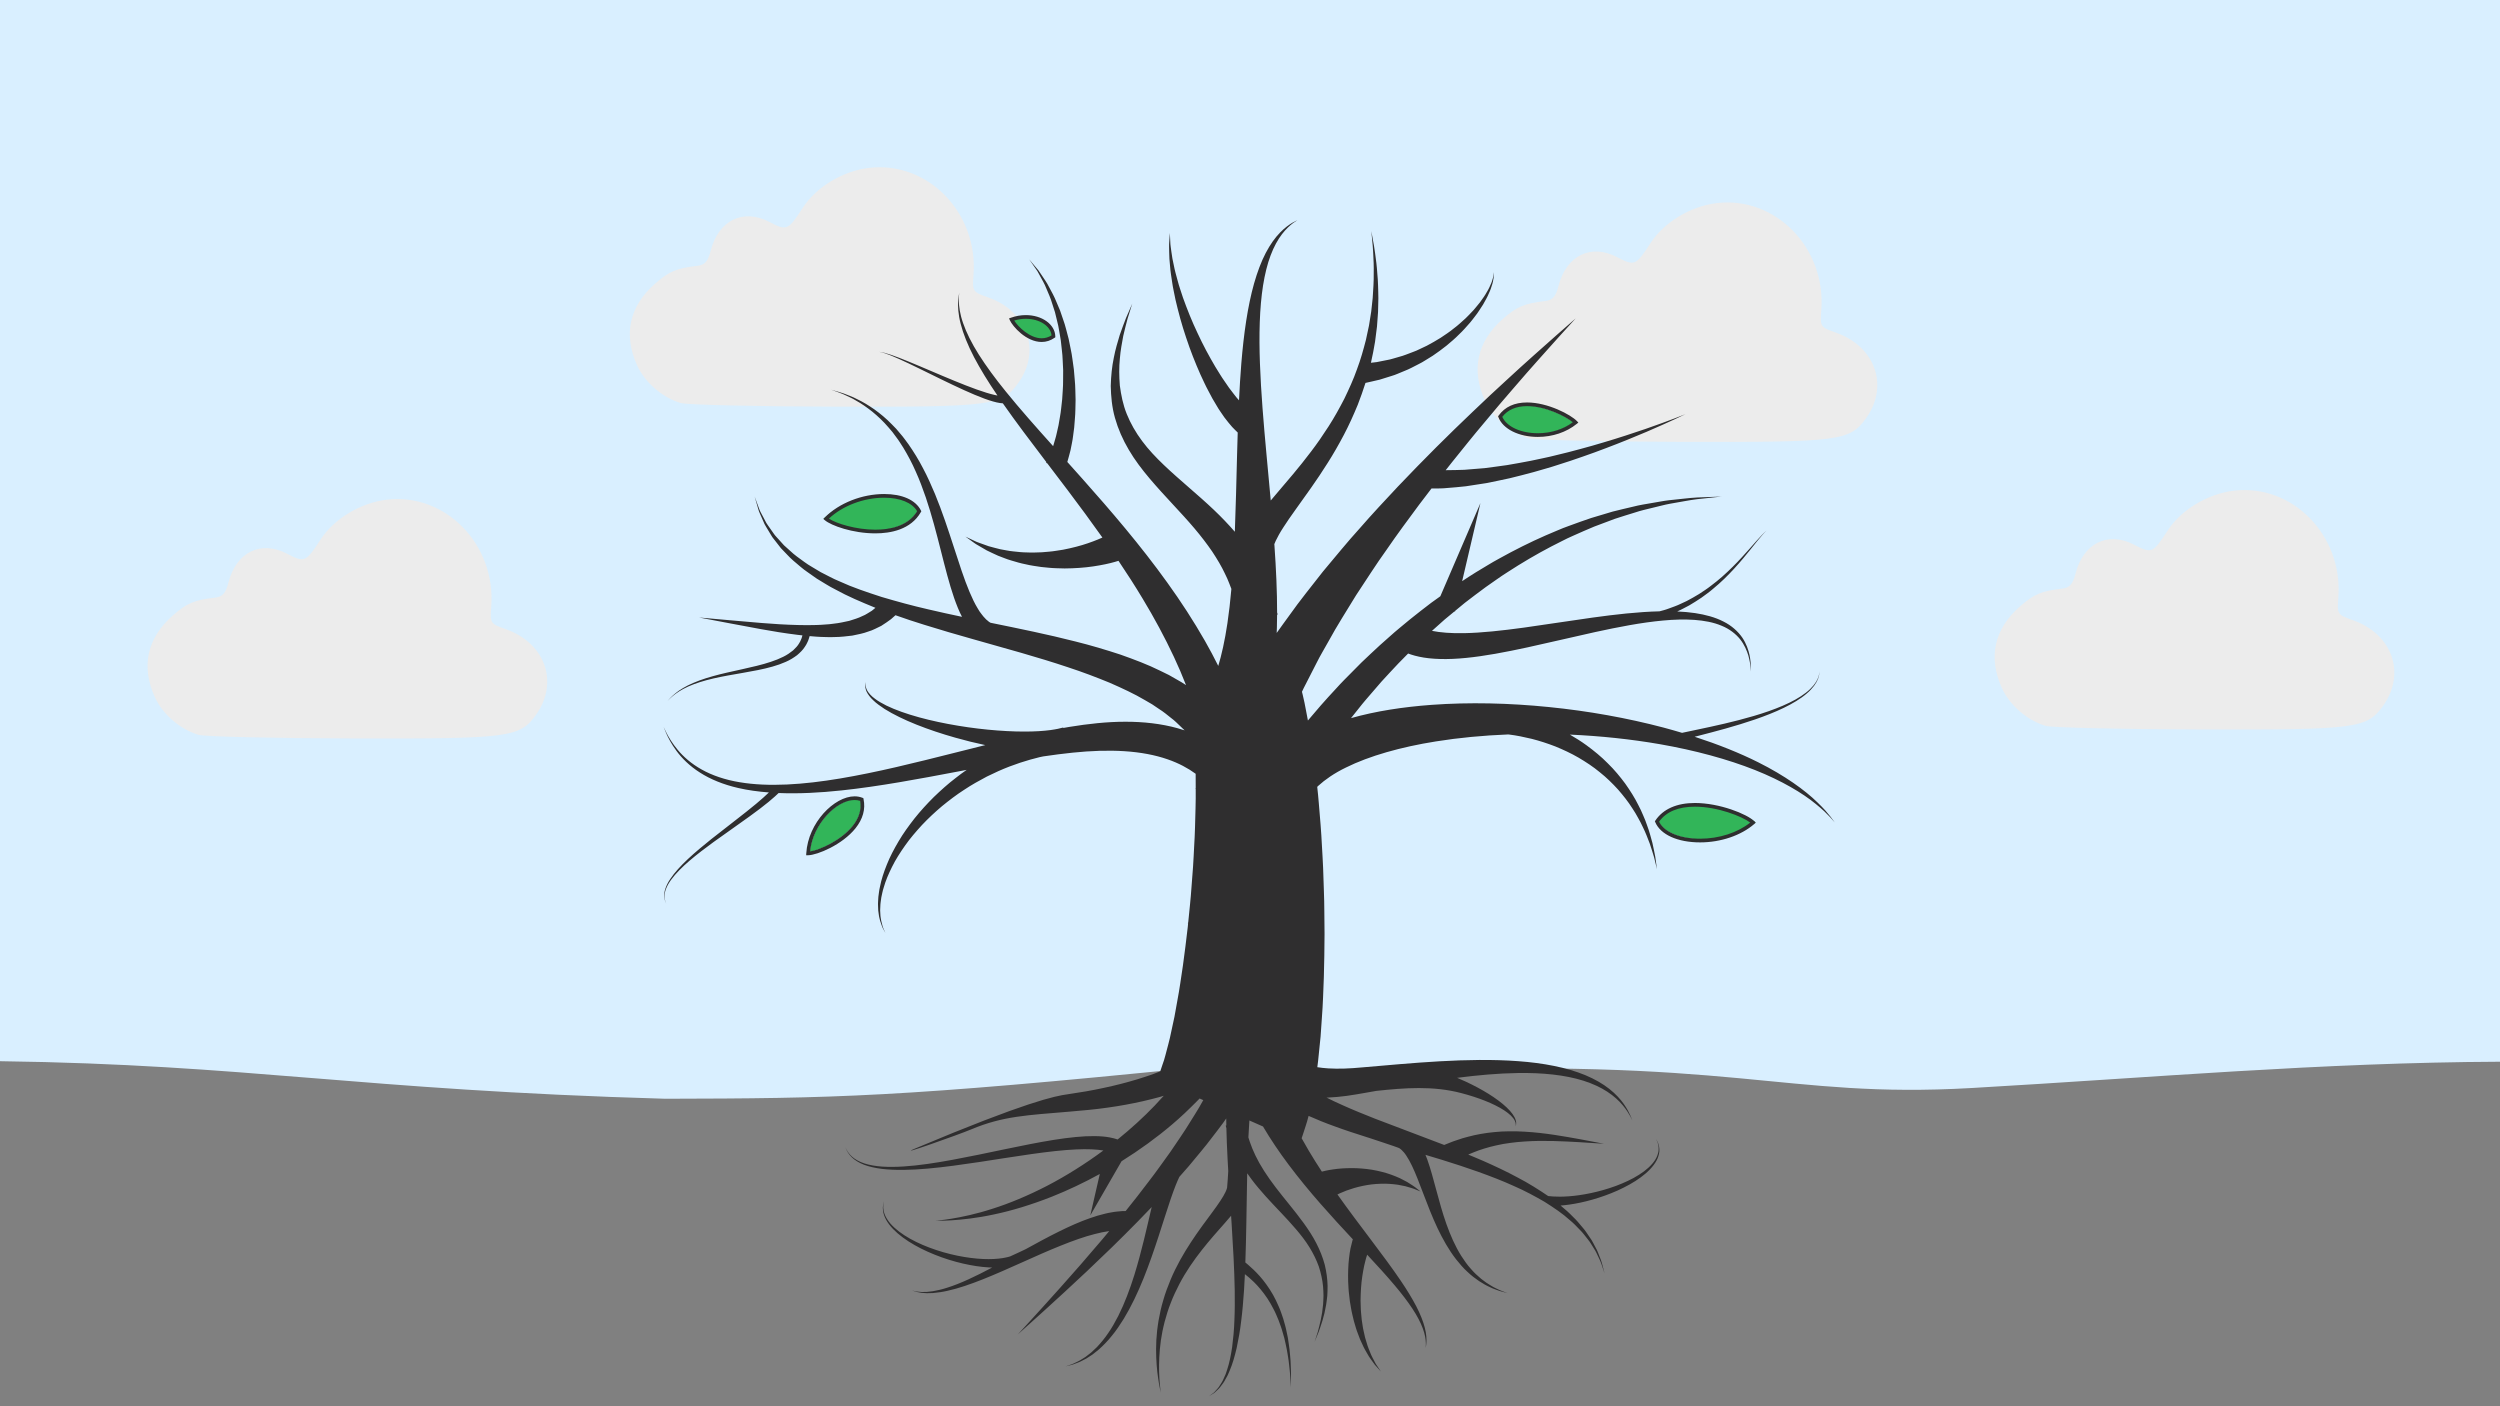 <?xml version="1.0" encoding="UTF-8" standalone="no"?>
<!-- Created with Inkscape (http://www.inkscape.org/) -->

<svg
   xmlns:dc="http://purl.org/dc/elements/1.1/"
   xmlns:cc="http://creativecommons.org/ns#"
   xmlns:rdf="http://www.w3.org/1999/02/22-rdf-syntax-ns#"
   xmlns:svg="http://www.w3.org/2000/svg"
   xmlns="http://www.w3.org/2000/svg"
   xmlns:sodipodi="http://sodipodi.sourceforge.net/DTD/sodipodi-0.dtd"
   xmlns:inkscape="http://www.inkscape.org/namespaces/inkscape"
   id="svg2"
   version="1.1"
   inkscape:version="0.91 r13725"
   xml:space="preserve"
   width="1920"
   height="1080"
   viewBox="0 0 1920 1080"
   sodipodi:docname="landscape.svg"><rect x="0" y="0" width="1920" height="1080" fill="#808080" stroke="none"/><defs
     id="defs6" /><sodipodi:namedview
     pagecolor="#ffffff"
     bordercolor="#666666"
     borderopacity="1"
     objecttolerance="10"
     gridtolerance="10"
     guidetolerance="10"
     inkscape:pageopacity="0"
     inkscape:pageshadow="2"
     inkscape:window-width="1888"
     inkscape:window-height="1062"
     id="namedview4"
     showgrid="false"
     inkscape:zoom="0.30518558"
     inkscape:cx="1272.2266"
     inkscape:cy="258.1791"
     inkscape:window-x="32"
     inkscape:window-y="18"
     inkscape:window-maximized="1"
     inkscape:current-layer="layer1"
     fit-margin-top="0"
     fit-margin-left="0"
     fit-margin-right="0"
     fit-margin-bottom="0"
     showguides="true"
     inkscape:guide-bbox="true"><sodipodi:guide
       position="-41.368,265.003"
       orientation="0,1"
       id="guide4151" /></sodipodi:namedview><g
     inkscape:groupmode="layer"
     id="layer1"
     inkscape:label="sky"
     style="display:inline"><path
       style="fill:#d9efff;fill-opacity:1;fill-rule:evenodd;stroke:none;stroke-width:1px;stroke-linecap:butt;stroke-linejoin:miter;stroke-opacity:1"
       d="m 2054.982,750.106 c -40.128,29.267 -48.187,64.891 -135.045,65.297 -138.347,0.646 -266.808,12.213 -405.745,20.192 -146.514,8.414 -179.292,-24.47 -454.239,-12.377 -20.507,0.902 -12.708,7.533 -62.673,12.193 C 824.246,851.549 965.111,810.424 920.054,819.656 691.165,842.769 640.103,843.555 510.953,843.845 274.615,837.064 190.413,817.553 0.012,815.003 -408.646,815.073 -132.182,-136.188 -125.803,-59.316 L 963.427,-52.365 2039.466,-63.189 c 0,0 112.922,742.254 15.516,813.295 z"
       id="path3358"
       inkscape:connector-curvature="0"
       sodipodi:nodetypes="sssssccccccs" /></g><g
     inkscape:groupmode="layer"
     id="layer2"
     inkscape:label="clouds"
     style="display:inline"
     sodipodi:insensitive="true"><path
       style="fill:#ececec;fill-opacity:1;stroke:none"
       d="m 152.425,564.364 c -14.205,-4.282 -27.528,-15.802 -33.511,-28.976 -10.736,-23.641 -5.978,-45.331 13.742,-62.645 10.89,-9.562 16.447,-11.911 32.543,-13.757 5.723,-0.656 8.167,-3.429 10.256,-11.636 5.933,-23.315 24.819,-32.603 44.954,-22.109 13.482,7.027 14.439,6.625 25.74,-10.814 10.371,-16.005 30.749,-28.288 50.885,-30.673 45.085,-5.34 83.93,34.456 80.225,82.188 -0.983,12.668 -0.697,13.11 11.168,17.271 30.276,10.619 40.981,40.786 23.289,65.632 -12.551,17.627 -19.956,18.588 -140.963,18.297 -60.494,-0.145 -113.742,-1.396 -118.328,-2.778 z"
       id="path4298"
       inkscape:connector-curvature="0" /><path
       style="fill:#ececec;fill-opacity:1;stroke:none"
       d="m 522.801,309.541 c -14.205,-4.282 -27.528,-15.802 -33.511,-28.976 -10.736,-23.641 -5.978,-45.331 13.742,-62.645 10.89,-9.562 16.447,-11.911 32.543,-13.757 5.723,-0.656 8.167,-3.429 10.256,-11.636 5.933,-23.315 24.819,-32.603 44.954,-22.109 13.482,7.027 14.439,6.625 25.74,-10.814 10.371,-16.005 30.749,-28.288 50.885,-30.673 45.085,-5.34 83.93,34.456 80.225,82.188 -0.983,12.668 -0.697,13.11 11.168,17.271 30.276,10.619 40.981,40.786 23.289,65.632 -12.551,17.627 -19.956,18.588 -140.963,18.297 -60.494,-0.145 -113.742,-1.396 -118.328,-2.778 z"
       id="path4298-6"
       inkscape:connector-curvature="0" /><path
       style="fill:#ececec;fill-opacity:1;stroke:none"
       d="m 1570.993,557.457 c -14.206,-4.282 -27.528,-15.802 -33.511,-28.976 -10.736,-23.641 -5.979,-45.331 13.742,-62.645 10.89,-9.562 16.447,-11.911 32.543,-13.757 5.723,-0.656 8.167,-3.429 10.256,-11.636 5.933,-23.315 24.819,-32.603 44.954,-22.109 13.482,7.027 14.439,6.625 25.74,-10.814 10.371,-16.005 30.749,-28.288 50.885,-30.673 45.085,-5.34 83.93,34.456 80.225,82.188 -0.983,12.668 -0.697,13.11 11.168,17.271 30.276,10.619 40.981,40.786 23.289,65.632 -12.551,17.627 -19.956,18.588 -140.963,18.297 -60.494,-0.145 -113.742,-1.396 -118.328,-2.778 z"
       id="path4298-7"
       inkscape:connector-curvature="0" /><path
       style="fill:#ececec;fill-opacity:1;stroke:none"
       d="m 1173.916,336.59 c -14.205,-4.282 -27.528,-15.802 -33.511,-28.976 -10.736,-23.641 -5.979,-45.331 13.742,-62.645 10.89,-9.562 16.447,-11.911 32.543,-13.757 5.723,-0.656 8.167,-3.429 10.255,-11.636 5.933,-23.315 24.819,-32.603 44.954,-22.109 13.482,7.027 14.439,6.625 25.74,-10.814 10.371,-16.005 30.749,-28.288 50.885,-30.673 45.085,-5.34 83.93,34.456 80.225,82.188 -0.983,12.668 -0.697,13.11 11.168,17.271 30.276,10.619 40.981,40.786 23.289,65.632 -12.551,17.627 -19.956,18.588 -140.963,18.297 -60.494,-0.145 -113.742,-1.396 -118.328,-2.778 z"
       id="path4298-5"
       inkscape:connector-curvature="0" /></g><g
     id="g10"
     inkscape:groupmode="layer"
     inkscape:label="ink_ext_XXXXXX"
     transform="matrix(1.25,0,0,-1.25,-3.155,1230.353)"
     style="display:inline"
     sodipodi:insensitive="true"><g
       id="g12"
       transform="scale(0.1,0.1)"><g
         id="g3340"
         transform="matrix(1.449,0,0,1.449,-7645.594,-3020.821)"><g
           id="g3348"
           transform="matrix(1.003,0,0,1.003,2913.543,-498.252)"><path
             d="m 6253.266,7188.558 c -22.195,38.184 -77.233,60.838 -148.516,60.838 -92.656,0 -187.416,-35.962 -249.898,-94.418 34.36,-22.408 122.647,-49.911 209.77,-49.933 63.091,0 146.455,14.622 188.644,83.513"
             style="fill:#32b559;fill-opacity:1;fill-rule:nonzero;stroke:none"
             id="path388"
             inkscape:connector-curvature="0" /><path
             d="m 6011.452,5964.67 c -7.467,2.44 -15.483,3.675 -23.866,3.675 -76.522,0 -179.228,-103.249 -191.121,-221.576 41.811,6.257 133.724,48.149 182.687,109.639 27.772,34.879 38.617,71.279 32.299,108.261"
             style="fill:#32b559;fill-opacity:1;fill-rule:nonzero;stroke:none"
             id="path390"
             inkscape:connector-curvature="0" /><path
             d="m 9544.859,5943.797 c -75.008,0 -129.273,-22.746 -161.496,-67.6 22.938,-46.74 94.717,-76.703 184.871,-76.703 l 0.032,0 c 85.326,0 168.861,27.021 225.791,72.652 -37.083,28.087 -146.733,71.65 -249.199,71.65"
             style="fill:#32b559;fill-opacity:1;fill-rule:nonzero;stroke:none"
             id="path392"
             inkscape:connector-curvature="0" /><path
             d="m 8711.117,7586.171 c 19.764,-43.923 82.692,-73.132 158.665,-73.142 58.48,0 113.558,17.293 156.203,48.878 -31.12,25.659 -121.122,72.033 -204.225,72.033 -48.73,0 -85.913,-16.078 -110.643,-47.769"
             style="fill:#32b559;fill-opacity:1;fill-rule:nonzero;stroke:none"
             id="path394"
             inkscape:connector-curvature="0" /><path
             d="m 6779.784,7908.261 c 17.317,0 33.834,4.87 49.14,14.47 -4.87,46.634 -59.716,82.456 -127.784,82.456 -19.435,0 -38.893,-2.894 -57.928,-8.647 19.999,-32.14 77.998,-88.28 136.572,-88.28"
             style="fill:#32b559;fill-opacity:1;fill-rule:nonzero;stroke:none"
             id="path396"
             inkscape:connector-curvature="0" /><path
             d="m 6660.781,7992.763 c 17,-27.32 66.3,-75.04 116.09,-75.04 14.72,0 28.76,4.14 41.77,12.3 -4.14,39.64 -50.76,70.09 -108.62,70.09 -16.52,0 -33.06,-2.46 -49.24,-7.35 m -18.41,1.3 -3.44,7.71 7.95,2.83 c 20.6,7.37 41.84,11.12 63.14,11.12 68.4,0 123.1,-39.32 124.5,-89.5 l 0.09,-4.21 -3.44,-2.4 c -16.7,-11.61 -34.95,-17.49 -54.3,-17.49 -65.54,0 -122.77,65.77 -134.5,91.94 m 2379.75,-431.43 c -29.46,24.29 -114.66,68.19 -193.33,68.19 -46.13,0 -81.33,-15.21 -104.74,-45.22 18.71,-41.58 78.28,-69.23 150.2,-69.24 55.36,0 107.5,16.38 147.87,46.27 m -193.33,83.79 c 88.24,0 185.74,-52.15 211.09,-78.94 l 5.79,-6.13 -6.55,-5.31 c -44.06,-35.64 -102.63,-55.28 -164.87,-55.28 -80.57,0.01 -147.42,33.43 -166.4,83.17 l -1.49,3.94 2.46,3.42 c 26.45,36.58 66.82,55.13 119.97,55.13 m 943.48,-1776.05 c -34.79,26.34 -137.66,67.22 -233.79,67.22 -70.37,0 -121.28,-21.34 -151.51,-63.42 21.52,-43.85 88.86,-71.96 173.44,-71.96 l 0.03,0 c 80.05,0 158.42,25.35 211.83,68.16 m 17.55,5.48 6.01,-5.92 -6.37,-5.53 c -56.16,-48.71 -141.79,-77.79 -229.02,-77.79 l -0.03,0 c -94.77,0 -167.4,32.71 -189.55,85.35 l -1.65,3.88 2.34,3.5 c 32.48,48.31 90.2,73.86 166.93,73.86 103.96,0 220.14,-46.57 251.34,-77.35 m -3812.19,-19.8 c 27.3,34.16 37.97,69.84 31.75,106.06 -7.34,2.4 -15.22,3.6 -23.46,3.6 -75.22,0 -176.18,-101.15 -187.87,-217.07 41.1,6.13 131.45,47.17 179.58,107.41 m -187.96,-123.8 -8.43,-0.14 0.5,8.42 c 7.76,129.67 118.76,240.77 204.18,240.77 11.74,0 22.89,-2.04 33.15,-6.1 l 3.91,-1.53 0.87,-4.14 c 8.8,-42.46 -2.64,-83.91 -34.04,-123.22 -55.53,-69.52 -161.14,-113.35 -200.14,-114.06 m 87.62,1423.09 c 32.19,-21 114.85,-46.74 196.4,-46.74 59.07,0 137.13,13.68 176.62,78.16 -20.78,35.77 -72.28,56.98 -139.05,56.98 -86.74,0 -175.46,-33.69 -233.97,-88.4 m -17.09,-6.72 -6.43,5.47 5.96,5.96 c 61.12,61.24 157.51,99.3 251.53,99.3 76.14,0 132.62,-25.22 154.98,-69.22 l 1.92,-3.74 -2.1,-3.67 c -42.44,-74.15 -128.03,-89.72 -192.36,-89.72 l -0.01,0 c -95.55,0 -186.87,32.88 -213.49,55.62 m 4270.13,-1278.34 c 0,0 -6.83,7.74 -19.62,22.21 -6.55,7.07 -15.17,15.28 -25.02,25.19 -10.57,9.1 -21.97,20.41 -36.26,31.29 -55.3,45.62 -143.84,98.62 -257.57,143.74 -113.75,45.18 -252.02,82.97 -402.42,109.2 -120.91,20.92 -249.62,34.67 -379.67,40.38 24.11,-13.86 47.82,-28.71 70.42,-45.2 31.88,-23.45 62.62,-48.4 89.8,-76.16 27.79,-27.03 52.11,-56.5 73.9,-85.96 21.14,-29.97 40.09,-59.86 54.9,-89.78 7.71,-14.79 14.9,-29.27 20.66,-43.85 6.18,-14.38 12.16,-28.18 16.52,-42.02 10.17,-27.04 16.64,-52.69 22.8,-75.18 5.14,-22.76 9.04,-42.67 12.15,-59.04 4.54,-33 7.13,-51.87 7.13,-51.87 0,0 -4.52,18.44 -12.35,50.71 -4.75,15.9 -10.6,35.16 -17.95,56.92 -8.28,21.49 -17.15,45.8 -29.7,71.03 -5.61,12.89 -12.77,25.68 -20.11,38.87 -6.94,13.41 -15.27,26.61 -24.1,39.99 -17.03,27.05 -37.92,53.5 -60.64,79.56 -23.31,25.53 -48.72,50.65 -77.06,73.01 -27.69,23.09 -58.47,43.12 -89.79,61.62 -31.52,18.34 -64.66,33.56 -97.67,47.18 -33.36,12.92 -66.82,23.7 -99.64,32.12 -33,7.97 -65.05,14.51 -95.7,18.3 -1.28,0.18 -2.5,0.31 -3.78,0.44 -105.79,-4.2 -209.42,-13.91 -306.81,-29.63 -147.29,-23.42 -281.12,-61.29 -379.66,-110.29 -49.58,-23.95 -88.67,-51.5 -116.76,-77.19 -1.61,-1.52 -3.05,-3.01 -4.57,-4.5 2.53,-23.03 4.93,-46.29 6.76,-69.81 4.91,-58.58 10.33,-119.32 13.2,-180.54 1.64,-30.65 3.78,-61.67 4.96,-92.69 1.03,-31.02 2.07,-62.14 3.14,-93.29 2.62,-62.35 1.86,-124.68 2.89,-186.16 -0.73,-61.64 -0.82,-122.15 -2.92,-181.25 -2.35,-59.17 -3.87,-116.14 -8.23,-171.35 -1.91,-27.55 -3.78,-54.3 -5.57,-80.2 -2.69,-26.47 -5.28,-52.01 -7.78,-76.52 -1.52,-17.96 -3.71,-35.78 -6.05,-53.35 14.8,-2.22 30.09,-4.02 46.19,-4.98 21.82,-1.32 44.7,-1.55 68.37,-0.78 11.82,0.37 23.89,1.01 36.08,1.82 12.71,1.04 25.53,2.07 38.45,3.12 103.82,8.76 215.64,19.48 328.08,25.8 112.44,6.33 225.69,8.48 331.79,0.56 105.89,-7.71 205.04,-26.36 284.32,-59.29 39.57,-16.54 73.87,-36.35 101.1,-57.93 27.31,-21.54 47.69,-44.19 61.77,-64.51 14.13,-20.29 22.76,-37.65 27.97,-49.67 5.12,-12.07 7.47,-18.64 7.47,-18.64 0,0 -2.93,6.37 -9.05,17.85 -6.22,11.45 -16.27,27.81 -31.79,46.32 -15.44,18.5 -37.05,38.55 -64.9,56.77 -27.82,18.25 -62.09,34.17 -101.07,46.52 -78.15,24.59 -174.5,34.12 -277.37,32.43 -82.36,-1.17 -169.08,-9.03 -256.45,-20.3 12.35,-5.16 24.69,-10.52 36.91,-16.24 67.37,-31.33 131.39,-70.02 172.19,-108.58 20.26,-19.18 34.73,-38.7 38.81,-54.97 2.35,-7.89 2.14,-14.59 1.28,-18.77 -0.97,-4.12 -1.46,-6.35 -1.46,-6.35 0,0 0.1,2.24 0.31,6.48 0.06,4.09 -0.86,10.31 -4.32,17.09 -6.25,13.97 -22.71,29.45 -44.71,43.86 -44.34,28.96 -111.53,54.66 -179.81,72.52 -120.39,32.05 -240.07,22.58 -360.86,9.74 -15.47,-2.75 -31.08,-5.54 -46.31,-8.19 -13,-2.25 -25.87,-4.48 -38.67,-6.64 -13.26,-2.27 -26.54,-4.36 -39.73,-6.16 -26.45,-3.59 -52.81,-6.09 -78.91,-7.21 -2.29,-0.11 -4.55,-0.03 -6.84,-0.11 21.55,-10.85 44.21,-21.71 68.26,-32.24 42.32,-19.21 88.33,-37.72 136.11,-56.69 93.6,-35.54 193.24,-73.38 293.1,-111.28 3.89,1.56 12.27,4.88 24.43,9.72 4.33,1.69 9.11,3.56 14.35,5.61 5.73,1.95 11.92,4.04 18.53,6.25 13.22,4.67 28.1,9.35 44.21,13.24 16,4.64 33.73,8.02 52.38,11.65 18.64,3.29 38.49,6.12 58.96,7.94 10.21,0.81 20.6,1.6 31.14,2.4 10.49,0.29 21.12,0.59 31.82,0.87 21.32,0 42.98,-0.03 64.44,-1.61 85.96,-4.8 169.26,-20.3 231.54,-31.42 62.19,-11.76 103.64,-19.62 103.64,-19.62 0,0 -42.08,2.71 -105.19,6.76 -63.02,3.42 -147.3,8.45 -229.87,2.82 -20.66,-1.02 -41.08,-3.55 -61.06,-6 -9.94,-1.5 -19.78,-2.97 -29.5,-4.45 -9.6,-1.95 -19.07,-3.88 -28.4,-5.78 -18.52,-4 -36.2,-8.8 -52.64,-13.85 -16.4,-5.36 -31.88,-10.29 -45.62,-16.25 -7.8,-2.93 -14.87,-5.94 -21.51,-8.91 21.11,-8.76 42.19,-17.54 62.97,-26.6 50.22,-22.29 99.37,-45.18 145.56,-70.25 46.59,-24.2 89.71,-51.54 129.56,-78.6 l 0.03,0 c 3.72,-0.43 10.79,-1.17 21.3,-1.8 15.63,-1.11 38.4,-1.28 65.85,0.78 54.81,3.82 128.37,17.94 198.24,43.61 34.71,13.09 68.87,28.42 98.12,47.2 29.4,18.39 54.18,40.28 68.89,63.68 7.41,11.69 11.49,23.77 13.66,34.81 1.36,11.1 0.79,21.08 -1.11,29 -1.09,3.94 -2.04,7.46 -2.89,10.52 -1.31,2.91 -2.47,5.39 -3.39,7.4 -1.82,4.03 -2.8,6.18 -2.8,6.18 0,0 1.13,-2.06 3.23,-5.98 1.04,-1.93 2.35,-4.35 3.87,-7.15 1.07,-3.06 2.29,-6.58 3.69,-10.51 2.5,-7.99 3.84,-18.16 3.2,-29.94 -1.46,-11.64 -4.91,-24.73 -11.82,-37.55 -13.77,-25.67 -38.09,-50.18 -67.13,-71.31 -28.95,-21.47 -62.86,-39.61 -97.66,-55.54 -69.99,-31.29 -144.7,-51.13 -202.29,-59.19 -14.04,-2.04 -26.99,-3.43 -38.66,-4.33 18.82,-15.31 36.4,-30.86 51.91,-47.14 15.39,-14.39 28.25,-30.04 40.47,-44.84 12.92,-14.16 22.03,-30.19 31.93,-44.02 10.33,-13.61 16.26,-28.74 23.65,-41.42 7.5,-12.7 11.79,-25.62 16.3,-36.93 9.78,-22.36 13.59,-41.19 16.85,-53.75 3.23,-12.56 4.93,-19.26 4.93,-19.26 0,0 -2.16,6.58 -6.27,18.89 -4.1,12.28 -9.18,30.62 -20.42,52.02 -5.24,10.83 -10.29,23.13 -18.55,35.09 -8.17,11.98 -14.85,26.21 -25.9,38.82 -10.67,12.83 -20.45,27.66 -34.07,40.58 -12.86,13.52 -26.26,27.74 -42.2,40.66 -30.17,27.54 -67.22,52.29 -106.71,77.27 -40.59,23.51 -84.06,47.03 -131.17,67.43 -46.59,21.21 -96.2,40.2 -146.94,58.56 -50.87,18.11 -103.1,35.17 -155.7,51.47 -23.12,6.98 -46.25,13.93 -69.31,20.89 2.58,-6.37 5.14,-12.69 7.61,-19.41 27.61,-76.92 47.07,-177.28 80.87,-272.98 16.91,-47.65 37.27,-93.99 62.31,-133.97 12.74,-19.75 25.72,-38.65 40.31,-54.62 14.05,-16.49 29.1,-30.5 43.76,-42.6 14.8,-11.85 29.13,-22 42.72,-29.57 13.13,-8.45 25.87,-13.33 35.89,-18.46 10.33,-4.5 18.77,-7.18 24.38,-9.42 5.67,-2.12 8.69,-3.24 8.69,-3.24 0,0 -3.12,0.82 -8.97,2.34 -5.82,1.68 -14.56,3.52 -25.35,6.97 -10.51,4.13 -23.97,7.8 -38.14,15.04 -14.63,6.31 -30.33,15.18 -46.9,25.88 -16.36,10.97 -33.51,23.98 -49.91,39.7 -16.94,15.22 -32.51,33.54 -47.99,52.96 -30.48,39.28 -56.68,85.64 -79.13,133.2 -44.68,95.24 -75.29,195.88 -107.17,261.94 -7.92,16.37 -15.66,30.73 -23.22,41.8 -7.31,11.51 -14.53,19.35 -20.26,24.73 -3.14,3.54 -4.45,3.37 -5.85,4.81 -0.79,0.57 -0.91,1.01 -2.04,1.76 -1.64,0.9 -3.11,1.7 -4.45,2.43 -5.3,2.91 -125.17,42.41 -125.17,42.41 -1.37,0.41 -2.81,0.84 -4.14,1.25 -49.92,15.86 -98.25,31.41 -143.83,48.34 -38.18,13.62 -74.22,28.47 -108.08,43.43 -3.1,-13.97 -8.62,-30.43 -12.59,-43.37 -4.96,-15.21 -9.17,-28.14 -12.57,-38.61 -1.62,-4.66 -3.02,-8.75 -4.3,-12.41 9.84,-17.84 19.92,-35.62 30.44,-53.23 17.65,-29.76 36.17,-59.07 55.12,-88.01 5.36,1.45 11.06,2.93 17,4.13 9.32,1.77 19.77,4.01 31.11,5.4 22.68,3.47 48.97,5.26 76.88,5.37 13.98,0.03 28.31,-0.44 42.81,-1.69 14.47,-0.79 29.13,-3.16 43.57,-5.13 14.48,-2.79 28.8,-5.07 42.66,-9.08 13.9,-3.25 27.27,-7.79 40.01,-12.22 12.8,-4.09 24.59,-10.07 35.9,-14.61 11.02,-5.34 21.17,-11.02 30.5,-15.87 9.08,-5.49 17.09,-10.91 24.28,-15.47 7.25,-4.35 12.77,-9.52 17.67,-13.09 9.48,-7.46 14.9,-11.71 14.9,-11.71 0,0 -6.4,2.57 -17.55,7.09 -5.66,2.04 -12.03,5.34 -20.17,7.43 -7.93,2.33 -16.76,5.16 -26.48,7.75 -9.96,1.96 -20.46,4.43 -31.72,6.29 -11.45,1.11 -23.09,3.4 -35.5,3.69 -12.34,0.63 -24.92,1.22 -37.78,0.46 -12.73,0.03 -25.75,-1.69 -38.48,-2.83 -51.28,-6.41 -100.16,-21.95 -133.56,-37.56 -3.62,-1.54 -6.94,-3.17 -10.18,-4.79 95.29,-134.35 195.04,-257.4 267.26,-364.14 26.14,-38.43 48.45,-75.05 66.01,-108.71 17.45,-33.73 29.61,-64.89 36.26,-91.36 6.82,-26.531 7.61,-48.25 6.45,-62.652 -0.14,-7.238 -1.46,-12.707 -1.96,-16.379 -0.63,-3.66 -0.93,-5.559 -0.93,-5.559 0,0 0.12,1.918 0.3,5.621 0.15,3.731 0.85,9.2 0.28,16.36 -0.37,14.269 -3.42,35.16 -12.65,59.98 -9.11,24.848 -23.94,53.519 -44.28,84.329 -20.44,30.78 -45.79,63.99 -75.32,98.84 -34.06,40.52 -73.43,83.51 -115.72,128.94 -2.62,-8.2 -5.67,-16.87 -7.86,-26.95 -3.29,-12.6 -6.53,-26.4 -9,-41.39 -3.19,-14.82 -4.63,-30.85 -6.97,-47.37 -1.16,-16.61 -3.38,-33.9 -3.48,-51.5 -0.21,-8.82 -0.46,-17.69 -0.66,-26.66 l 0.79,-26.85 c 0.22,-18.04 2.62,-35.84 4.08,-53.61 2.99,-17.38 4.51,-35.04 8.77,-51.412 1.84,-8.296 3.66,-16.437 5.46,-24.429 2.34,-7.828 4.66,-15.457 6.92,-22.91 4.05,-15.149 9.97,-28.668 15.08,-41.368 4.63,-12.98 11.18,-23.691 16.18,-33.711 2.62,-4.941 5.06,-9.57 7.31,-13.859 2.71,-4.031 5.18,-7.711 7.44,-11.07 8.99,-13.442 14.13,-21.11 14.13,-21.11 0,0 -6.18,6.911 -17,19 -2.71,3.028 -5.72,6.379 -9.01,10.079 -2.9,3.968 -6.01,8.281 -9.33,12.878 -6.46,9.34 -14.72,19.454 -21.27,31.911 -7,12.179 -15.08,25.3 -21.42,40.203 -3.41,7.367 -6.92,14.937 -10.51,22.699 -2.99,7.98 -6.05,16.129 -9.17,24.418 -6.86,16.512 -11,34.332 -16.67,52.231 -4.14,18.14 -9.26,36.61 -12.19,55.39 l -4.82,28.19 c -1.09,9.42 -2.18,18.83 -3.26,28.16 -2.53,18.7 -2.83,37.26 -4.01,55.27 -0.04,18.01 -0.86,35.51 0.27,52.15 0.42,16.67 1.83,32.5 3.5,47.16 1.13,14.67 4.27,28.27 6,40.3 2.66,12.54 5.85,24.17 8.24,33.42 0.71,2.12 1.24,3.8 1.85,5.66 -88.73,95.1 -185.23,200.28 -272.19,316.57 -38.55,51.36 -74.9,105.11 -107.62,160.48 l -57.56,25.42 c -1.62,-22.96 -3.02,-46.92 -4.21,-71.55 1.9,-6.1 4.05,-12.5 6.19,-19.33 5.94,-17.44 13.74,-36.83 23.73,-57.53 9.97,-20.71 22.25,-42.65 36.78,-65.29 14.3,-22.72 31.27,-45.92 49.28,-69.85 36.37,-47.72 79.34,-97.08 118.34,-151.03 19.41,-26.95 37.94,-54.99 53.02,-84.59 15.24,-29.46 27.24,-60.07 35.46,-90.59 7.47,-30.74 11.47,-61.03 12.02,-89.73 0.18,-14.31 -0.62,-28.23 -1.31,-41.61 -1.71,-13.28 -2.66,-26.2 -4.92,-38.38 -2.4,-12.14 -4.44,-23.81 -6.91,-34.77 -2.93,-10.81 -5.7,-21.09 -8.29,-30.74 -5.72,-19.13 -11.73,-35.45 -16.36,-48.938 -10.79,-26.411 -16.97,-41.5 -16.97,-41.5 0,0 4.93,15.507 13.58,42.628 3.54,13.782 8.21,30.399 12.32,49.66 1.79,9.68 3.72,20 5.73,30.87 1.58,10.91 2.65,22.44 4.08,34.41 1.18,11.99 1.1,24.56 1.73,37.44 -0.33,12.91 -0.63,26.27 -1.91,39.84 -2.66,27.2 -8.75,55.3 -17.92,83.29 -9.93,27.77 -23.31,55.16 -39.64,81.45 -16.18,26.41 -35.74,51.43 -56.37,75.72 -41.32,48.58 -87.76,94.1 -129.26,140.35 -20.66,23.27 -40.47,46.24 -57.93,69.58 -6.85,9.02 -13.31,18.02 -19.5,27 -1.52,-69.07 -2.4,-140.93 -3.65,-212.94 -0.95,-55.03 -2.26,-110.03 -4.17,-164.05 3.13,-2.61 7.03,-5.86 12.12,-10.15 12.7,-11.09 30.26,-26.85 49.12,-48.15 9.14,-10.87 19.29,-22.44 28.43,-35.87 9.78,-12.94 18.46,-27.69 27.46,-42.79 8.34,-15.51 16.72,-31.57 23.67,-48.58 7.68,-16.7 13.25,-34.51 19.26,-52.01 4.96,-17.851 10.57,-35.491 13.89,-53.359 1.86,-8.871 3.72,-17.679 5.58,-26.363 1.31,-8.769 2.62,-17.43 3.9,-25.957 2.99,-16.941 4.24,-33.512 5.66,-49.199 1.77,-15.652 2.47,-30.481 2.84,-44.203 0.36,-13.668 1.24,-26.207 1.1,-37.321 -0.13,-11.117 -0.28,-20.789 -0.37,-28.777 -0.21,-15.941 -0.34,-25.051 -0.34,-25.051 0,0 -0.51,9.102 -1.46,25.012 -0.45,7.93 -1.01,17.586 -1.64,28.648 -0.65,11.051 -2.41,23.469 -3.78,37 -1.27,13.551 -3.05,28.18 -5.85,43.489 -2.56,15.371 -4.94,31.601 -9.05,48.062 -1.86,8.239 -3.75,16.629 -5.67,25.117 -2.38,8.364 -4.81,16.801 -7.25,25.34 -4.45,17.141 -11.13,33.852 -17.12,50.682 -7.01,16.41 -13.54,33.11 -21.98,48.44 -7.74,15.7 -16.75,30.3 -25.59,44.29 -9.47,13.57 -18.53,26.7 -28.46,38.08 -9.32,11.83 -19.53,21.85 -28.64,31.25 -13.9,13.61 -27.03,24.51 -37.75,32.94 -1.07,-22.96 -2.29,-45.64 -3.7,-67.97 -3.1,-44.97 -6.64,-88.4 -11.93,-129.48 -4.64,-41.072 -11.77,-79.751 -19.3,-115.118 -8.25,-35.274 -17.42,-67.313 -29.09,-94.493 -2.9,-6.781 -5.73,-13.347 -8.45,-19.648 -3.01,-6.199 -6.54,-11.902 -9.59,-17.492 -5.73,-11.438 -12.92,-20.778 -19.41,-29.129 -5.85,-8.871 -13.35,-14.879 -19.2,-20.602 -2.99,-2.769 -5.76,-5.347 -8.28,-7.707 -2.93,-1.832 -5.62,-3.511 -8.02,-5 -9.51,-5.941 -14.56,-9.09 -14.56,-9.09 0,0 4.78,3.559 13.74,10.219 2.22,1.66 4.72,3.508 7.46,5.531 2.29,2.528 4.79,5.278 7.5,8.258 5.3,6.051 12.03,12.371 17.03,21.551 5.64,8.621 11.85,18.109 16.52,29.73 2.49,5.668 5.45,11.379 7.86,17.61 2.13,6.359 4.35,12.941 6.64,19.75 9.11,27.16 15.48,59.101 20.75,94.051 4.54,35.121 8.38,73.277 9.66,113.979 1.89,40.61 1.86,83.61 1.34,128.04 -1.61,88.97 -6.95,183.91 -13.04,279.02 -0.76,11.64 -1.52,23.26 -2.32,34.92 -7.89,-9.45 -16.15,-19.09 -25.01,-29.13 -59.91,-67.72 -138.89,-154.96 -193.43,-259.24 -13.44,-25.95 -26.11,-52.45 -36.35,-79.47 -10.82,-26.81 -19.01,-54.15 -26.24,-80.83 -3.59,-13.34 -6.12,-26.739 -9.17,-39.719 -2.25,-13.16 -4.48,-26.039 -6.64,-38.57 -3.29,-25.243 -5.79,-49.289 -6.67,-71.629 -1.41,-22.293 -0.86,-42.844 -0.8,-61.032 1.01,-18.171 1.31,-34.128 2.59,-47.16 2.62,-26.14 4.12,-41.058 4.12,-41.058 0,0 -2.77,14.746 -7.65,40.609 -2.41,12.93 -4.08,28.84 -6.7,47.039 -1.65,18.301 -3.97,38.981 -4.51,61.692 -1.07,22.679 -0.67,47.32 0.49,73.449 1.09,13.019 2.22,26.429 3.38,40.121 1.95,13.578 3.38,27.629 5.91,41.718 5.06,28.19 11.15,57.34 19.96,86.22 8.22,29.11 19.07,57.94 30.83,86.38 47.54,114.13 123.28,213.74 176.37,285.33 26.66,35.88 46.52,65.68 55.66,85.16 1.71,4.37 4.55,9.75 4.82,11.74 0.61,2.86 1.4,2.94 2.1,6.86 1.38,6.91 4.91,70.09 4.91,70.09 l 0.03,-0.05 c -1.1,19.18 -2.2,38.3 -3.14,57.07 -2.23,42.98 -3.87,84.71 -4.76,124.66 -1.91,7.11 -2.92,10.97 -2.92,10.97 l 2.68,0.61 c -0.18,9.96 -0.3,19.81 -0.4,29.5 -4.62,-6.56 -9.07,-12.87 -13.74,-19.54 -14.35,-20.05 -30.1,-39.55 -45.49,-59.87 -30.41,-40.99 -64.96,-80.4 -98.6,-121.59 -13.41,-15.12 -26.81,-30.49 -40.25,-45.82 -4.82,-9.69 -9.97,-21.66 -15.48,-35.36 -6.89,-17.2 -14.14,-37.42 -21.79,-59.74 -30.47,-89.49 -65.85,-213.78 -114.11,-333.88 -12.34,-29.92 -24.87,-59.76 -39.03,-88.44 -13.75,-28.81 -28.92,-56.41 -44.58,-82.54 -16.24,-25.822 -32.39,-50.482 -50.43,-71.951 -17.28,-21.961 -36.14,-40.719 -54.12,-57.109 -9.32,-7.879 -18.61,-14.949 -27.27,-21.852 -9.29,-6.027 -18.09,-11.758 -26.38,-17.117 -8.78,-4.531 -16.98,-8.73 -24.57,-12.621 -7.58,-3.859 -15.17,-6.031 -21.66,-8.73 -12.92,-5.579 -24.01,-7.25 -31.17,-9.348 -7.25,-1.852 -11.12,-2.82 -11.12,-2.82 0,0 3.78,1.289 10.88,3.699 6.98,2.699 17.73,5.207 30.07,11.781 6.19,3.168 13.41,5.879 20.54,10.258 7.07,4.379 14.72,9.148 22.91,14.199 7.62,5.883 15.69,12.133 24.23,18.723 7.86,7.398 16.3,14.937 24.65,23.218 16.06,17.282 32.63,36.711 47.62,59.219 15.6,21.992 29.31,47.141 42.87,73.211 13.08,26.43 25.57,54.26 36.6,83.26 11.46,28.81 21.27,58.87 30.93,88.94 30.96,99.66 53.2,201.62 73.37,287.27 -20.05,-21.02 -40.16,-41.82 -60.12,-62.34 -36.87,-37.72 -73.77,-74.11 -109.54,-109.21 -71.94,-69.8 -139.86,-133.92 -198.88,-187.91 -58.75,-54.27 -108.32,-98.8 -142.97,-130.022 -34.67,-31.136 -54.51,-48.937 -54.51,-48.937 0,0 18.01,19.641 49.51,53.999 31.42,34.43 76.4,83.53 129.51,143.15 53.41,59.34 114.53,129.54 178.95,205.48 9.38,11.19 18.95,22.75 28.46,34.17 -1.28,-0.19 -2.47,-0.3 -3.78,-0.57 -16.91,-2.42 -36.26,-6.25 -57.32,-11.86 -84.74,-21.18 -196.05,-69.68 -306.95,-119.71 -110.98,-49.78 -223.81,-100.15 -314.43,-119.99 -22.49,-5.3 -43.57,-8.02 -62.25,-9.75 -9.39,-0.23 -18.16,-0.47 -26.27,-0.7 -8.07,0.58 -15.51,1.08 -22.24,1.54 -13.29,2.27 -23.62,4.07 -30.35,6.74 -6.79,2.15 -10.45,3.3 -10.45,3.3 0,0 3.72,-0.83 10.69,-2.43 6.83,-2.04 17.25,-2.94 30.38,-4.06 6.62,0.12 13.9,0.23 21.85,0.36 7.89,0.89 16.43,1.85 25.53,2.88 18.07,3.24 38.27,7.6 59.76,14.66 56.98,17.64 122.61,49.21 191.08,85.5 -5.09,0.13 -10.15,0.24 -15.54,0.57 -64.81,3.76 -148.76,22.03 -227.4,53.8 -78.41,31.23 -153.24,76.25 -192.38,127.5 -9.64,12.73 -16.74,25.71 -21.15,37.89 -2.36,6.04 -3.28,12.13 -4.72,17.5 -0.42,5.6 -1.03,10.71 -1.1,15.3 0.64,9.33 1.53,16.41 3.26,21.08 1.29,4.69 1.98,7.25 1.98,7.25 0,0 -0.51,-2.56 -1.53,-7.36 -1.47,-4.75 -1.87,-11.94 -1.94,-20.94 0.38,-4.49 1.3,-9.44 2.01,-14.82 1.75,-5.15 2.96,-10.92 5.59,-16.63 4.98,-11.47 12.61,-23.5 22.63,-35.21 40.76,-47.04 116.29,-86.48 194.45,-112.1 78.37,-26.17 160.76,-38.61 221.33,-38.28 15.15,0.01 28.92,0.77 40.96,2.01 12,1.36 22.39,2.7 30.59,4.69 8.38,1.55 14.62,3.45 18.86,4.78 4.26,1.25 65.42,30.43 65.42,30.43 l 0,-0.04 c 95.43,52.78 190.68,103.12 271.86,131.15 22.42,8.08 43.81,14.31 63.32,18.85 9.6,2.54 18.92,4.29 27.63,5.72 8.56,1.61 16.61,2.97 24.77,3.59 7.9,0.66 14.93,1.31 21.03,1.85 5.18,0.09 9.6,0.19 13.16,0.28 l 1.28,0.03 c 32.39,40.51 65.18,81.68 96.59,123.76 32.51,41.67 62.44,85.03 92.91,126.87 28.61,43.05 58.32,84.4 83.49,126.34 12.79,20.82 26.05,40.94 37.75,61.24 5.91,10.45 11.55,20.42 17.34,30.63 l -15.51,6.85 c -4.63,-4.8 -9.14,-9.66 -14.05,-14.34 -15.94,-15.52 -31.57,-31.74 -48.81,-47.7 -15.75,-14.88 -35.13,-32.18 -52.96,-47.32 -65.02,-55.47 -137.88,-108.28 -214.21,-155.9 l -132.15,-229.15 40.29,175.31 c -66.98,-36.78 -135.2,-69.08 -201.72,-95.56 -87.66,-34.75 -171.98,-60.03 -245.41,-75.34 -73.34,-15.94 -135.5,-22.15 -178.83,-24.87 -21.73,-1.28 -38.76,-1.85 -50.4,-1.84 -11.61,-0.15 -17.79,-0.25 -17.79,-0.25 0,0 6.15,0.7 17.7,2.04 11.52,1.12 28.36,3.4 49.7,6.84 42.62,7.01 103.2,19.27 173.22,42.07 70.23,22.13 149.67,54.99 230.91,97.02 79.77,41.46 161,92.38 237.61,149.16 -28.1,4.85 -67.49,6.76 -114.21,4.56 -110.3,-4.65 -258.97,-30.22 -407.87,-52.94 -148.79,-22.38 -300.18,-42.88 -414.08,-29.37 -28.28,3.54 -54.02,9.31 -75.75,17.55 -21.69,8.43 -39.11,19.5 -51.1,31.05 -12.09,11.56 -18.72,23.02 -22.65,30.9 -3.53,8.11 -5.11,12.54 -5.11,12.54 0,0 1.82,-4.35 5.73,-12.21 4.31,-7.62 11.45,-18.58 23.81,-29.26 12.3,-10.67 29.75,-20.52 51.24,-27.61 21.57,-6.93 46.93,-11.24 74.77,-13.3 112.11,-7.48 260.75,20.39 407.68,50.32 147.23,30.27 294.41,63.7 409.65,74.66 57.5,5.65 107.28,5.36 143.7,-1.39 13.64,-2.53 24.86,-5.49 34.49,-8.89 56.64,45.72 109.69,94.15 156.49,142.99 13.81,14.42 25.75,27.34 38.49,41.76 -6.28,-1.87 -12.5,-3.7 -18.89,-5.68 -22.34,-5.55 -45.28,-12.22 -69.08,-17.25 -47.5,-10.68 -97.75,-20.12 -149.85,-27.27 -52.08,-7.6 -107.158,-12.343 -160.89,-16.91 -177.203,-15.062 -281.41,-18.727 -413.319,-74.205 -58.541,-24.621 -331.084,-120.415 -238.044,-81.265 469.29,197.472 590.913,221.82 643.713,228.86 52.75,7.62 104.36,16.44 153.66,27.24 49.43,10.36 96.47,22.76 140.35,35.93 22.03,6.31 42.78,14.03 63.2,20.59 11.64,4.57 23.07,8.85 34.25,13.15 l 0.21,0.7 c 2.98,8.94 6.34,18.85 9.96,29.64 3.69,10.84 8.02,21.79 11.64,37.49 7.44,30.04 17.41,61.63 25.17,102 4.24,19.62 8.63,40.1 13.2,61.27 3.93,21.89 8.01,44.58 12.18,67.86 8.93,46.35 15.79,97.03 23.65,149.09 7.59,52.15 13.62,106.93 20.38,162.32 0.46,5.02 1.01,10.04 1.47,15.09 l -1.22,0.42 c 0,0 0.58,1.49 1.71,4.33 4.78,49.28 10.57,99.22 13.86,149.29 2.16,28.41 4.32,56.82 6.46,85.13 2.01,28.31 3.07,56.4 4.63,84.39 3.57,56.06 4.54,110.68 5.94,163.73 0.92,28.09 0.88,55.26 0.73,81.84 l -1.13,0.35 c 0,0 0.46,1.21 1.13,3 -0.12,20.4 -0.27,40.43 -0.21,60.15 -31.99,23.43 -71.36,44.79 -118.13,60.95 -52.9,18.48 -115.03,30.16 -183.04,34.5 -68.22,4.38 -141.39,1.79 -218.75,-6.18 -40.46,-4.13 -82.15,-9.6 -124.44,-15.84 -5.12,-1.08 -10.3,-2.17 -15.66,-3.29 -12.61,-3.32 -25.87,-6.8 -39.7,-10.45 -27.52,-7.9 -57.14,-17.41 -87.91,-29.27 -30.81,-11.77 -62.56,-26.16 -94.98,-42.17 -31.9,-16.91 -64.75,-35.03 -96.41,-56.26 -32.14,-20.54 -62.95,-44.2 -93.09,-68.77 -29.7,-25.05 -58.22,-51.66 -84.58,-79.59 -25.9,-28.24 -50.71,-56.99 -71.7,-86.99 -21.07,-29.9 -40.26,-59.89 -55.08,-90.06 -15.05,-30.01 -27.48,-59.47 -35.36,-87.76 -4.72,-13.97 -6.89,-27.87 -9.98,-40.94 -1.54,-13.24 -4.26,-25.81 -4.26,-37.78 -0.27,-5.98 -0.51,-11.77 -0.76,-17.34 0.31,-5.59 0.59,-10.95 0.86,-16.15 0.06,-10.44 2.46,-19.7 3.67,-28.28 3.67,-16.74 7.63,-29.89 11.89,-38.28 3.76,-8.55 5.79,-13.1 5.79,-13.1 0,0 -2.4,4.37 -6.86,12.59 -4.84,7.94 -9.96,20.89 -15.16,37.76 -1.9,8.56 -5.14,17.95 -6.07,28.56 -0.73,5.29 -1.47,10.8 -2.25,16.53 -0.22,5.75 -0.45,11.7 -0.68,17.88 -0.96,12.38 0.71,25.41 1.25,39.33 2.05,13.66 3.18,28.37 6.86,43.14 5.77,29.95 16.08,61.45 29.19,93.82 12.85,32.56 30.15,65.2 49.53,98.06 19.29,32.99 42.56,64.9 67.25,96.59 25.08,31.34 52.59,61.58 81.63,90.39 29.46,28.33 59.9,55.88 92.08,80.36 15.3,12.19 30.96,23.59 46.77,34.52 -12.25,-2.34 -24.41,-4.61 -36.62,-6.94 -165.98,-31.56 -333.09,-62.93 -492.04,-79.87 -92.32,-9.92 -182.25,-14.51 -266.3,-11.05 -3.66,-3.55 -8.61,-8.38 -15.71,-14.62 -14.84,-13.41 -36.136,-31.13 -62.644,-51.28 -52.789,-40.42 -125.629,-89.77 -196.664,-141.27 -70.578,-51.61 -140.516,-105.99 -179.176,-159.16 -9.766,-13.09 -17.016,-26.3 -21.777,-38.63 -2.325,-6.21 -4.258,-12.09 -5.004,-17.8 -1.469,-5.59 -1.172,-10.88 -1.309,-15.65 0.465,-9.45 2.055,-16.98 4.227,-21.61 1.851,-4.81 2.832,-7.37 2.832,-7.37 0,0 -1.086,2.52 -3.176,7.24 -2.375,4.57 -4.328,12.07 -5.231,21.68 -0.078,4.83 -0.605,10.27 0.637,16.02 0.52,5.89 2.219,12 4.313,18.46 4.3,12.82 11.152,26.67 20.484,40.43 36.988,55.89 105.16,113.81 173.727,168.79 69.007,54.85 139.554,107.38 189.711,149.44 22.46,18.7 40.656,35.16 53.71,47.77 -45.21,3.48 -88.648,9.33 -129.175,18.71 -62.891,14.3 -118.535,37.05 -162.598,65.49 -44.301,28.11 -76.754,61.21 -98.793,91.16 -22.203,30.03 -35.32,56.24 -43.418,74.31 -7.848,18.21 -11.519,28.1 -11.519,28.1 0,0 4.253,-9.69 13.156,-27.31 9.109,-17.48 23.699,-42.72 47.176,-70.82 23.355,-28.03 56.789,-58.22 101.015,-82.72 43.996,-24.81 98.602,-43.44 159.93,-53.61 122.976,-20.92 270.296,-10.3 424.706,15.64 154.82,25.85 317.92,66.6 481.57,107.91 44.18,11.16 88.42,22.32 132.64,33.3 -41.66,8.84 -84.35,19.34 -126.61,31.37 -113.17,31.97 -223.89,74.16 -299.11,121.44 -18.48,12.32 -35.22,23.97 -48.1,36.83 -13.39,12.22 -22.72,25.49 -28.29,37.24 -5.17,12.06 -6.05,22.62 -5.04,29.33 1.31,6.71 2,10.3 2,10.3 0,0 -0.28,-3.6 -0.81,-10.36 -0.28,-6.63 1.73,-16.57 7.83,-27.24 6.49,-10.44 16.51,-21.83 30.55,-31.99 13.46,-10.78 30.87,-20.21 49.78,-29.97 77.32,-37.35 189.54,-66.36 302.52,-85 113.02,-18.94 227.68,-26.74 311.29,-24.35 20.94,0.56 39.89,1.68 56.38,3.32 16.27,1.44 31.07,3.54 41.16,5.43 5.09,0.95 9.66,1.8 13.62,2.54 4.75,1.15 8.83,2.15 12.12,2.95 6.62,1.64 10.12,2.5 10.12,2.5 l 0.37,-1.92 c 8.62,1.49 17.24,3.11 25.84,4.53 79.44,13.05 159.36,21.79 236.23,21.8 76.94,0.19 151.72,-8.25 219.88,-27.03 10.48,-2.84 20.75,-6.02 30.87,-9.34 l -0.21,0.24 c -5.43,5.24 -11.16,10.74 -17.13,16.46 -12.01,11.45 -24.44,24.44 -40.43,36.13 -15.33,12.28 -31.36,25.69 -50.62,37.72 -9.32,6.31 -18.92,12.79 -28.73,19.41 -10.36,6.04 -20.99,12.2 -31.84,18.5 -43.18,25.7 -93.79,49.08 -148.06,72.89 -55.06,22.55 -114.11,45.19 -176.91,65.66 -125.17,41.96 -262.84,79.49 -400.78,118.49 -68.99,19.51 -138.09,39.4 -205.8,60.7 -41.28,12.61 -81.86,26.32 -121.67,40.45 -4.6,-4.03 -10.98,-9.67 -19.06,-16.8 -10.06,-7.84 -25.12,-17.83 -40.99,-28.11 -16.47,-7.44 -34.19,-18.32 -55.27,-24.14 -20.6,-7.92 -43.39,-12.16 -67.26,-17.07 -23.93,-2.8 -49.04,-6.04 -74.71,-6.12 -12.89,-0.7 -25.87,-0.59 -38.91,0.01 -13.04,0.61 -26.35,0.33 -39.47,1.7 -9.08,0.65 -18.18,1.46 -27.31,2.26 -0.82,-3.23 -1.86,-6.82 -3.44,-11.18 -1.65,-5.28 -3.66,-10.98 -6.72,-16.49 -2.76,-5.72 -5.77,-11.88 -10.21,-17.77 -7.69,-12.54 -19.57,-24.06 -32.91,-35.36 -14.01,-10.39 -29.89,-20.43 -47.68,-28.1 -17.67,-7.83 -36.71,-14.73 -56.63,-20.16 -39.778,-11.43 -82.704,-18.88 -125.34,-26.44 -42.664,-7.46 -85.27,-14.5 -124.571,-23.73 -19.652,-4.57 -38.535,-9.56 -56.132,-15.21 -17.657,-5.49 -33.903,-11.9 -48.743,-18.27 -7.234,-3.54 -14.171,-6.94 -20.781,-10.17 -6.371,-3.67 -12.43,-7.13 -18.101,-10.4 -10.911,-7.31 -20.364,-13.8 -27.434,-20.08 -7.535,-5.75 -12.418,-11.39 -16.078,-14.87 -3.606,-3.58 -5.524,-5.5 -5.524,-5.5 0,0 1.821,2.01 5.254,5.73 3.532,3.65 8.172,9.55 15.465,15.65 6.852,6.65 16.051,13.59 26.723,21.47 5.601,3.56 11.543,7.35 17.832,11.34 6.539,3.57 13.383,7.32 20.562,11.23 14.676,7.11 30.871,14.37 48.469,20.72 17.551,6.52 36.399,12.42 56.035,17.93 39.27,11.1 81.77,20.1 124.016,29.46 42.156,9.44 84.32,18.79 122.066,31.52 18.982,6.12 36.612,13.46 52.582,21.39 16.1,7.81 29.63,17.43 41.29,26.84 10.84,10.18 20.25,19.99 25.84,30.37 3.37,4.82 5.5,9.9 7.49,14.57 2.34,4.6 3.56,8.86 4.56,12.68 0.7,1.94 1.26,3.92 1.74,5.88 -7.25,0.81 -14.48,1.52 -21.71,2.46 -26.49,2.84 -52.56,7.43 -78.38,11.07 -25.595,4.37 -50.81,8.67 -75.209,12.85 -48.488,9.05 -93.8,17.51 -132.609,24.76 -77.523,14.72 -129.176,24.53 -129.176,24.53 0,0 52.391,-4.69 130.989,-11.7 39.25,-3.39 85.062,-7.34 134.144,-11.57 24.496,-1.73 49.82,-3.52 75.561,-5.34 25.67,-1.05 51.78,-3.05 77.74,-3.23 26.02,-0.89 51.88,-0.63 77.17,0.06 12.72,-0.08 25.06,1.46 37.35,2.09 12.31,0.62 24.35,1.73 35.98,3.54 23.64,2.35 45.43,7.59 66.05,11.97 19.83,6.33 38.72,11.67 54.35,19.72 16.67,6.2 28.96,16.36 41.19,22.94 5.56,4.81 10.52,8.72 15.15,12.46 -59.67,24.37 -117.25,48.54 -169.33,77.51 -28,13.68 -53.3,31.12 -78.61,45.82 -12.22,8.19 -23.94,16.82 -35.52,24.95 -11.6,8.19 -23.11,16 -33.3,25.21 -20.93,17.6 -41.22,34.04 -57.9,52.67 -8.6,8.98 -17.28,17.41 -25.09,26.16 -7.24,9.3 -14.27,18.32 -21.07,27.05 -6.52,8.95 -13.979,16.69 -19.03,25.74 -5.32,8.85 -10.441,17.39 -15.351,25.56 -4.809,8.25 -9.824,15.89 -13.82,23.62 -3.496,7.99 -6.832,15.63 -10.02,22.86 -5.922,14.6 -12.789,26.97 -15.957,38.81 -3.391,11.74 -6.254,21.7 -8.598,29.78 -4.648,16.12 -7.117,24.7 -7.117,24.7 0,0 3.11,-8.4 8.899,-24.12 2.886,-7.85 6.461,-17.52 10.64,-28.88 3.965,-11.42 11.684,-23.26 18.535,-37.14 3.618,-6.86 7.387,-14.09 11.387,-21.67 4.473,-7.28 9.981,-14.43 15.258,-22.14 5.332,-7.6 10.918,-15.54 16.687,-23.76 5.507,-8.41 13.407,-15.48 20.327,-23.67 7.19,-7.95 14.57,-16.18 22.22,-24.65 8.17,-7.9 17.23,-15.47 26.1,-23.52 17.3,-16.73 38.14,-31.22 59.46,-46.67 10.34,-8.11 22.06,-14.84 33.82,-21.94 11.79,-7.04 23.57,-14.51 35.91,-21.52 25.67,-12.5 50.88,-27.41 79.11,-38.74 54.84,-25.52 115.8,-45.73 178.7,-66.2 63.62,-18.82 129.7,-37.06 197.95,-52.61 46.53,-11.02 93.94,-21.27 141.6,-31.33 l -0.03,0.07 c -12.47,23.73 -23.16,50.79 -33.49,80.2 -40.68,117.61 -68.71,274.41 -119.48,424.33 -12.89,37.27 -26.48,74.38 -42.59,109.59 -15.45,35.58 -33.49,69.15 -52.48,100.74 -10.13,15.35 -19.3,31.09 -30.27,45 -5.28,7.15 -10.48,14.2 -15.64,21.2 -5.62,6.58 -11.2,13.08 -16.68,19.51 -21.88,25.82 -45.43,47.66 -68.31,66.47 -23.18,18.41 -45.59,34.07 -66.8,45.71 -20.49,13.03 -40.43,20.38 -56.02,28.23 -16.07,6.8 -29.19,10.85 -37.94,14.25 -8.81,3.18 -13.53,4.89 -13.53,4.89 0,0 4.79,-1.39 13.8,-4.01 8.95,-2.8 22.39,-6.02 38.95,-11.81 16.12,-6.85 36.79,-13 58.35,-24.8 22.28,-10.41 46.1,-24.83 71.03,-42.13 24.62,-17.7 50.31,-38.61 74.57,-63.73 6.1,-6.27 12.28,-12.62 18.52,-19.05 5.8,-6.86 11.65,-13.79 17.55,-20.78 12.33,-13.73 22.81,-29.25 34.34,-44.49 21.72,-31.31 42.61,-64.89 60.91,-100.44 18.95,-35.29 35.37,-72.41 51.1,-109.76 61.61,-149.85 100.85,-307.3 146.01,-413.98 11.24,-26.5 22.46,-50.02 33.97,-68.72 2.84,-4.7 5.61,-9.22 8.29,-13.59 2.9,-3.94 5.73,-7.77 8.44,-11.41 5.12,-7.74 10.79,-13.05 15.54,-18.27 4.97,-6.07 8.5,-7.43 11.55,-10.51 1.71,-1.37 2.5,-2.57 4.51,-3.94 2.44,-1.4 4.63,-2.7 6.61,-3.86 121.76,-24.88 243.37,-49.59 358.24,-79.01 66.12,-16.38 129.81,-35.56 190.14,-55.34 60.03,-21.25 116.85,-42.65 168.01,-68.15 12.83,-6.27 25.41,-12.43 37.66,-18.41 12.04,-6.88 23.77,-13.58 35.23,-20.13 13.01,-6.98 25.2,-14.66 36.99,-22.48 -15.51,39.73 -32.48,79.54 -51.13,119.2 -38.7,82.62 -83.06,164.97 -131.66,245.37 -32.7,54.51 -67.25,108.09 -102.69,160.79 -9.81,-2.89 -21.69,-6.65 -34.31,-9.6 -13.77,-3.09 -29.19,-6.97 -46.1,-9.62 -16.85,-3.29 -35.16,-5.57 -54.45,-7.89 -19.38,-1.95 -39.7,-3.72 -60.76,-4.38 -10.51,-0.23 -21.17,-0.49 -31.99,-0.73 -10.79,0.3 -21.73,0.59 -32.76,0.89 -21.94,0.38 -44.21,3.13 -66.24,5.28 -22.06,3.41 -44,6.04 -65.24,11.32 -21.36,4.09 -41.93,10.22 -61.61,16.21 -19.84,5.47 -38.12,13.88 -55.67,20.14 -17.24,7.47 -33.06,15.53 -47.72,22.4 -14.29,7.86 -26.99,15.7 -38.3,22.26 -11.55,6.22 -20.32,13.81 -28.09,19.02 -15.21,10.91 -23.86,17.13 -23.86,17.13 0,0 9.66,-4.55 26.54,-12.51 8.56,-3.7 18.22,-9.43 30.59,-13.41 12.16,-4.31 25.66,-9.57 40.56,-14.55 15.29,-3.96 31.6,-8.83 49.03,-12.85 17.79,-2.83 35.95,-7.52 55.39,-9.19 19.29,-2.19 39.09,-4.34 59.45,-4.45 20.17,-1.29 40.8,0.11 61.15,0.64 20.45,1.82 40.77,2.9 60.58,6.27 9.9,1.55 19.68,3.08 29.37,4.59 9.57,1.99 19.01,3.98 28.31,5.93 18.53,4.01 36.2,8.92 52.74,13.73 16.46,5.16 31.94,10.02 45.8,15.51 14.08,4.91 26.29,10.63 37.27,15.25 l 2.31,1.08 c -48.27,68.21 -97.38,134.62 -145.71,198.72 -29.49,39.13 -58.63,77.37 -87.18,114.84 l -5.11,2.2 c 0,0 0.45,1 1.31,2.81 -66.83,87.78 -129.75,170.88 -184.13,248.78 -4.12,0.19 -8.84,0.6 -12.8,1.41 -8.69,1.21 -18.53,3.54 -29.5,6.72 -11.03,3.08 -23.04,7.18 -35.96,11.88 -51.71,18.94 -117.06,49.78 -181.96,81.35 -64.85,31.61 -129.21,63.98 -178.46,86.09 -24.59,11.06 -45.46,19.52 -60.44,24.34 -14.94,5 -23.98,5.79 -23.98,5.79 0,0 9.1,-0.28 24.36,-4.51 15.31,-4.01 36.68,-11.36 61.94,-21.11 50.54,-19.49 116.67,-48.39 183.04,-76.4 66.3,-27.96 133.06,-55.07 183.92,-70.59 12.67,-3.86 24.31,-7.15 34.61,-9.39 4.45,-1.05 8.56,-1.88 12.46,-2.58 -38.85,56.98 -72.24,111.37 -98.66,161.44 -27.33,52.26 -46.41,100.52 -56.89,141.57 -10.76,41.11 -12.19,74.8 -10.48,97.23 0.21,11.3 2.19,19.77 2.98,25.51 0.92,5.71 1.41,8.68 1.41,8.68 0,0 -0.25,-3.01 -0.71,-8.77 -0.33,-5.77 -1.58,-14.29 -0.88,-25.48 0.12,-22.23 4.21,-55.03 17.92,-94.1 13.47,-39.13 35.77,-84.41 66.58,-133.19 30.98,-48.71 69.56,-101.36 114.57,-156.66 58.07,-71.78 126.17,-148.54 199.4,-230.15 0.33,0.94 0.64,1.78 0.97,2.75 4.24,16.12 10.78,33.68 14.84,54.1 2.25,10.14 4.66,20.69 7.1,31.62 2.16,11.02 3.8,22.58 5.88,34.41 4.54,23.56 6.34,48.93 9.54,75.1 1.3,26.26 4.29,53.5 3.9,81.25 0.06,13.9 0.15,27.91 0.24,41.96 -0.67,14.06 -1.37,28.17 -2.04,42.26 -0.37,14.19 -1.74,28.25 -3.38,42.24 -1.59,13.99 -2.81,28.03 -4.64,41.86 -5.21,27.28 -8.1,54.86 -15.26,80.46 -3.14,12.96 -6.25,25.68 -9.26,38.15 -3.93,12.18 -7.77,24.14 -11.52,35.76 -6.83,23.58 -16.46,44.6 -24.84,64.3 -7.61,20.16 -18.13,36.75 -26.23,52.2 -4.21,7.67 -8.17,14.83 -11.82,21.44 -4.3,6.21 -8.29,11.91 -11.86,17.04 -14.41,20.68 -22.63,32.5 -22.63,32.5 0,0 9.29,-11.05 25.5,-30.38 4.08,-4.86 8.56,-10.22 13.5,-16.08 4.26,-6.33 8.86,-13.16 13.8,-20.46 9.54,-14.82 21.82,-30.81 31.32,-50.46 10.3,-19.2 22.1,-39.86 31.21,-63.2 4.87,-11.56 9.93,-23.42 15.08,-35.57 4.23,-12.46 8.59,-25.21 13.01,-38.16 9.72,-25.75 15.27,-53.53 23.16,-81.33 3.17,-14.05 5.72,-28.33 8.65,-42.64 2.99,-14.32 5.73,-28.76 7.44,-43.31 2.04,-14.54 4.02,-29.08 6.06,-43.59 1.22,-14.57 2.47,-29.1 3.69,-43.51 2.98,-28.86 2.53,-57.41 3.56,-85.09 -0.85,-27.65 -0.39,-54.52 -2.92,-79.95 -1.01,-12.71 -1.71,-25.14 -2.96,-37.14 -1.56,-11.97 -3.08,-23.57 -4.54,-34.68 -2.41,-22.33 -7.77,-42.68 -10.94,-60.85 -4.41,-18.55 -9.54,-35.32 -13.28,-48.9 l -0.34,-0.9 c 20.93,-23.34 42.08,-46.9 63.53,-70.99 119.54,-134.44 245.71,-280.85 359.4,-439.44 57.01,-79.1 110.52,-161.44 158.78,-245.84 19.99,-34.92 38.64,-70.35 56.46,-106.01 13.74,45.15 27.76,106.3 38.74,180.6 6.61,44.21 12.09,92.95 16.69,144.92 -2.65,7.25 -5.55,14.63 -8.59,22.28 -5,13.97 -11.73,28.09 -18.93,42.83 -13.89,29.7 -32.38,60.65 -53.62,92.91 -21.88,31.93 -47.08,64.88 -75.3,98.22 -56.43,66.81 -125.02,134.74 -189.25,210.59 -31.96,37.9 -62.7,77.96 -88,121.22 -25.5,43.04 -45.49,88.82 -58.41,134.75 -13.1,46.04 -16.85,92.06 -17.85,134.87 1.09,42.93 5.21,82.97 12.8,119 6.76,36.23 16.81,68.25 25.19,96.63 9.9,27.91 18.59,52.12 26.45,71.76 16.82,38.73 26.45,60.87 26.45,60.87 0,0 -7.16,-22.98 -19.71,-63.2 -5.67,-20.24 -11.65,-45.07 -18.38,-73.39 -5.24,-28.7 -11.64,-60.87 -14.35,-96.34 -3.56,-35.31 -3.29,-73.66 -0.03,-113.45 5.3,-39.52 13.16,-80.65 29.28,-120.29 15.97,-39.61 37.87,-77.92 64.72,-113.87 26.69,-36.1 58.63,-69.63 92.45,-101.94 67.64,-64.54 143.21,-124.79 210.89,-189.18 31.74,-30.2 61.54,-61.3 88.82,-92.72 4.11,104.08 6.49,213.76 9.38,323.95 0.85,31.84 1.74,63.73 2.78,95.52 -0.92,0.89 -1.96,1.9 -3.14,3.09 -4.76,4.87 -11.31,10.7 -20.39,20.51 -9.2,11.08 -21.72,25.04 -32.75,40.33 -9.97,15.19 -22.82,31.7 -33.4,50.77 -5.58,9.42 -11.4,19.23 -17.4,29.41 -5.48,10.33 -11.12,21 -16.94,31.97 -11.97,21.77 -22.34,45.56 -33.83,69.77 -10.72,24.56 -21.63,49.89 -31.68,76 -9.87,26.17 -20.05,52.64 -28.61,79.67 -9.36,26.69 -17.04,53.98 -24.81,80.67 -7.67,26.73 -13.77,53.47 -20.05,79.11 -4.87,26.08 -11.09,50.8 -14.26,74.9 -3.59,23.99 -7.37,46.48 -8.77,67.64 -2.1,21 -3.75,40.22 -3.6,57.41 -0.18,17.12 -1.18,31.93 0.18,44.23 1.62,24.38 2.57,38.31 2.57,38.31 0,0 0.67,-13.91 1.88,-38.25 0.04,-12.14 2.75,-26.77 4.91,-43.52 1.8,-16.75 5.64,-35.44 10.09,-55.72 3.71,-20.37 10.02,-42.01 16.24,-64.9 5.75,-22.97 14.68,-46.52 22.33,-71.13 9.05,-24.28 17.92,-49.42 28.37,-74.44 10.54,-25.01 21.03,-50.41 33.09,-75.13 11.25,-25.06 24.04,-49.38 36.38,-73.35 12.56,-23.84 25.81,-46.8 38.64,-68.86 13.56,-21.61 25.93,-42.93 39.39,-61.76 6.56,-9.52 12.92,-18.78 19.08,-27.74 6.52,-8.55 12.83,-16.82 18.86,-24.74 7.68,-10.74 15.66,-19.68 23.13,-28.07 2.59,53.12 5.6,105.68 9.81,156.66 10.17,124.14 26.51,240.38 53.85,337.34 13.85,48.38 29.98,91.91 48.99,128.31 18.89,36.42 40.13,65.62 60.58,86.62 20.41,21.1 39.45,34.1 52.71,42 13.59,7.49 20.99,10.99 20.99,10.99 0,0 -7.03,-4.39 -19.44,-13.31 -12.1,-9.33 -29.07,-24.19 -46.19,-46.65 -17.13,-22.4 -33.91,-52.43 -47.65,-89.01 -13.9,-36.56 -24.32,-79.71 -32.03,-127.32 -15.05,-95.48 -17.58,-209.14 -13.13,-330.83 4.44,-121.8 15.51,-251.87 27.54,-382.47 6.03,-65.42 12.28,-131.03 18.13,-195.85 7.28,8.71 14.69,17.53 22.43,26.62 45.06,53.14 97.37,112.83 148.14,180.49 25.69,33.61 50.34,69.49 74.26,106.74 23.98,37.24 45.67,76.55 66.31,116.54 19.43,40.46 38.39,81.46 53.04,123.36 15.67,41.6 27.55,83.78 38.09,124.97 4.45,20.8 8.81,41.25 13.11,61.27 3.23,20.28 6.39,40.11 9.44,59.4 2.11,19.49 4.11,38.44 6.12,56.78 1.53,18.37 2.17,36.2 3.23,53.35 1.34,17.15 0.89,33.58 1.07,49.25 -0.12,15.67 0.61,30.58 -0.25,44.52 -1.49,27.9 -1.82,52.41 -3.83,72.42 -3.78,40.14 -5.97,63.05 -5.97,63.05 0,0 4.11,-22.68 11.3,-62.42 3.69,-19.87 6.09,-44.29 9.97,-72.25 2.04,-13.97 2.59,-28.98 4.01,-44.78 1.17,-15.78 3.02,-32.41 3.15,-49.8 0.36,-17.42 1.28,-35.58 1.28,-54.38 -0.43,-18.85 -0.89,-38.31 -1.34,-58.33 -1.47,-19.99 -2.99,-40.56 -4.51,-61.56 -2.69,-20.95 -5.39,-42.37 -8.17,-64.14 -4.85,-29.07 -10.48,-58.87 -17.37,-88.81 7.43,0.88 15.42,1.79 24.43,2.86 12.92,2.57 27.49,5.47 43.4,8.63 16.03,2.34 33.36,8.87 51.86,13.75 18.77,4.61 37.35,12.78 57.17,20.05 9.99,3.46 19.8,7.74 29.49,12.62 9.84,4.67 19.83,9.38 29.86,14.14 19.56,10.48 39.43,21.51 58.59,33.64 18.8,12.67 38.06,25 55.31,39.38 18.16,13.35 34.13,28.63 50.16,42.99 7.88,7.3 14.86,15.2 22.14,22.57 7.35,7.36 14.2,14.82 20.3,22.55 6.25,7.63 12.58,14.91 18.28,22.27 5.36,7.58 10.54,14.93 15.54,21.95 5.3,6.92 8.99,14.27 13.07,21.01 3.81,6.88 8.19,13.11 10.76,19.63 5.91,12.72 11.08,23.93 13.34,33.77 3.54,9.63 4.11,17.54 4.54,22.98 0.58,5.47 0.89,8.38 0.89,8.38 0,0 0,-2.91 0.06,-8.39 0.15,-5.51 0.46,-13.7 -2.01,-23.76 -1.25,-10.36 -5.15,-22.24 -9.79,-35.96 -1.88,-7.05 -5.6,-13.74 -8.71,-21.23 -3.42,-7.36 -6.42,-15.43 -10.99,-23.03 -4.34,-7.79 -8.81,-15.91 -13.44,-24.31 -5,-8.19 -10.64,-16.33 -16.18,-24.89 -5.43,-8.72 -11.64,-17.18 -18.31,-25.56 -6.65,-8.42 -13.02,-17.45 -20.31,-25.88 -14.83,-16.65 -29.79,-34.44 -47.07,-50.41 -16.39,-17.02 -34.95,-32.12 -53.33,-47.67 -18.7,-15.02 -38.36,-29 -57.95,-42.47 -10.11,-6.24 -20.14,-12.45 -30.07,-18.58 -9.81,-6.38 -19.84,-12.12 -30.07,-17.06 -20.3,-10.17 -39.55,-21.2 -59.18,-28.46 -19.59,-7.65 -37.14,-16.5 -55.45,-21.48 -17.98,-5.64 -34.46,-10.78 -49.09,-15.35 -13.96,-3.22 -26.09,-6.03 -36.08,-8.34 -10.73,-2.42 -18.86,-4.24 -24.23,-5.46 -9.68,-30.91 -20.87,-61.62 -32.54,-92.2 -17.99,-43.61 -37.36,-86.85 -59.11,-127.94 -21.7,-41.1 -44.43,-80.91 -68.16,-118.13 -46.9,-74.82 -95.62,-140.94 -135.41,-196.79 -19.96,-27.93 -37.75,-53.28 -51.9,-75.61 -14.65,-22.33 -24.83,-41.44 -32.17,-56.63 -1.59,-3.69 -3.05,-7.18 -4.42,-10.48 -0.55,-1.25 -1.07,-2.44 -1.59,-3.61 0.16,-2.05 0.34,-4.17 0.49,-6.21 7.04,-99.87 11.34,-195.31 11.22,-282.68 1.58,-5.73 2.43,-8.81 2.43,-8.81 l -2.47,-0.57 c -0.09,-18.3 -0.3,-36.38 -0.82,-53.91 -0.21,-7.94 -0.58,-15.65 -0.88,-23.43 17.09,24.77 35.65,48.99 53.57,74.19 43.79,62.36 93.51,122.87 142.17,185.59 51.17,60.64 101.53,123.34 155.49,182.67 52.63,60.55 107.39,118.91 161.14,176.33 54.24,56.92 108.13,112.33 161,165.08 53.19,52.46 104.3,103.33 154.18,150.12 49.24,47.37 96.56,91.31 140.5,131.55 43.54,40.63 84.28,76.95 120.29,109.25 35.87,32.39 67.35,60.38 93.58,83.13 52.16,45.73 82,71.84 82,71.84 0,0 -26.63,-29.36 -73.25,-80.72 -23.4,-25.55 -51.47,-56.91 -83.34,-93.15 -32.03,-36.12 -68.23,-76.73 -106.71,-121.9 -38.91,-44.83 -80.69,-93.63 -123.92,-146.02 -43.89,-51.77 -88.52,-107.73 -134.86,-165.32 -9.08,-11.42 -18.22,-22.99 -27.34,-34.6 2.78,0.03 5.55,0 8.35,0.15 20.9,0.58 44.24,0.13 70.38,1.52 26.43,2.16 55.03,4.48 85.3,6.94 30.19,4.14 62.18,7.93 95.18,12.87 32.85,6.04 67.04,11.25 101.5,18.43 34.37,7.66 69.63,14.04 104.33,23.08 34.83,8.46 69.72,16.83 103.75,26.45 34.19,9.02 67.62,18.72 99.91,28.44 64.69,19.11 124.48,38.99 175.64,56.4 102.14,35.34 169.02,62.49 169.02,62.49 0,0 -64.75,-31.88 -164.36,-74.58 -49.9,-21.09 -108.38,-45.3 -171.89,-69.16 -31.69,-12.09 -64.59,-24.26 -98.32,-35.81 -33.55,-12.14 -68.1,-23.12 -102.68,-34.19 -34.41,-11.66 -69.63,-20.7 -103.97,-30.97 -34.43,-9.82 -68.89,-17.65 -102.05,-26.21 -33.4,-7.49 -66.02,-13.79 -96.86,-20.27 -31.26,-4.82 -60.82,-9.39 -88.13,-13.59 -27.66,-3.5 -53.95,-4.97 -76.9,-7.1 -23.46,-2.6 -42.23,-1.99 -58.05,-2.18 -3.59,-0.01 -6.97,-0.03 -10.2,-0.06 -17.28,-22.49 -34.58,-45.16 -51.93,-68.1 -46.1,-62.21 -92.93,-125.23 -137.21,-189.86 -45.8,-63.62 -87.42,-129.8 -129.89,-193.69 -39.76,-65.56 -80.72,-128.84 -115.24,-192.58 -17.46,-31.77 -36.23,-62.14 -51.58,-93.27 -15.8,-30.84 -31.21,-61.03 -46.23,-90.42 -5.64,-10.47 -10.67,-21.02 -15.51,-31.51 1.06,-4.3 2.1,-8.37 3.2,-12.77 6.18,-23.81 9.26,-43.07 13.74,-65.52 2.65,-13.9 5.42,-28.37 8.22,-43.14 17.53,20.5 35.63,41.68 54.4,63.65 20.11,23.72 42.51,46.79 64.63,71.25 21.93,24.65 46.13,48.41 70.45,73.01 12.15,12.3 24.46,24.72 36.89,37.24 12.8,12.12 25.72,24.36 38.76,36.7 25.11,24.19 52.8,48.67 80.81,73.36 27.61,25.19 56.89,48.12 85.71,72.4 29.01,24.01 59.66,46.52 89.58,69.97 12.74,9.34 25.73,18.43 38.58,27.64 l 169.51,393.93 -77.3,-330.04 c 19.28,12.77 38.57,25.47 58.23,37.55 32.84,19.26 64.6,39.86 97.71,57.58 65.64,36.54 131.76,69.58 197.15,98.23 33.09,13.46 64.78,28.51 97.23,39.85 32.39,11.43 63.62,23.61 94.7,33.6 31.24,9.34 61.64,18.43 91.05,27.23 29.68,7.74 58.65,14.06 86.23,20.72 27.48,7.22 54.48,11.17 79.95,15.6 25.54,4.09 49.52,9.17 72.4,11.73 45.86,4.45 85.56,9.98 118.5,11.6 65.85,2.54 103.48,3.99 103.48,3.99 0,0 -37.39,-4.02 -102.75,-11.08 -32.6,-3.87 -71.73,-12.1 -116.7,-19.59 -22.43,-4.11 -45.86,-10.79 -70.75,-16.54 -24.8,-6.13 -51.07,-11.81 -77.68,-20.8 -26.71,-8.45 -54.71,-16.59 -83.24,-26.19 -28.24,-10.6 -57.4,-21.57 -87.39,-32.84 -29.71,-11.85 -59.47,-25.93 -90.25,-39.22 -30.83,-13.18 -60.81,-30.12 -92.08,-45.38 -61.7,-32.28 -123.74,-68.82 -184.93,-108.63 -30.89,-19.35 -60.39,-41.56 -90.83,-62.31 -30.02,-21.44 -59.02,-44.57 -88.61,-66.75 -13.71,-11.18 -27.18,-22.51 -40.8,-33.72 l -0.76,-3.29 -2.32,0.75 c -13.86,-11.44 -27.88,-22.81 -41.59,-34.36 -17.85,-16.13 -35.83,-31.93 -53.59,-47.85 34.18,-6.89 81.2,-11.06 137.57,-9.67 71.85,1.36 157.74,10.61 250.04,23.23 92.91,13.56 192.03,28.04 291.18,42.52 95.32,13.11 191.47,24.33 283.19,26.51 5.97,1.61 12.1,3.26 18.58,5 14.6,3.95 29.96,10.59 46.54,16.32 16.51,5.92 32.87,14.77 50.43,22.52 16.87,9.12 34.39,18.55 51.55,29.25 16.85,11.21 34.34,22.11 50.46,35 16.76,12.04 32.29,25.65 47.84,38.8 15.08,13.65 30.01,27.1 43.63,40.95 13.83,13.67 26.85,27.25 38.91,40.44 12.19,13.04 23.31,25.77 33.73,37.4 20.66,23.43 37.81,43.05 50.49,56.19 6.09,6.8 11.64,11.4 15.09,14.85 3.53,3.37 5.42,5.15 5.42,5.15 0,0 -1.8,-1.88 -5.18,-5.4 -3.26,-3.62 -8.56,-8.44 -14.33,-15.51 -12.03,-13.66 -28.19,-34.04 -47.74,-58.42 -9.87,-12.11 -20.41,-25.38 -32.05,-39.05 -11.49,-13.78 -23.93,-28.06 -37.21,-42.48 -13.07,-14.62 -27.52,-28.91 -42.17,-43.45 -15.11,-14.08 -30.26,-28.63 -46.77,-41.72 -15.81,-13.9 -33.16,-25.9 -49.91,-38.19 -17.09,-11.81 -34.68,-22.38 -51.68,-32.61 -17.61,-8.81 -34.07,-18.65 -50.8,-25.63 25.92,-1.15 51.27,-3.29 75.66,-6.94 43.57,-6.6 84.72,-17.51 119.45,-35.49 35.04,-17.21 62.25,-42.41 80.07,-68.25 17.56,-26.29 25.9,-52.61 30.72,-74.12 4.11,-21.8 5.45,-39.05 5.67,-50.81 0.18,-11.77 0.27,-18.03 0.27,-18.03 0,0 -0.58,6.23 -1.65,17.91 -1.12,11.64 -3.84,28.69 -9.47,49.63 -6.34,20.65 -16.43,45.3 -34.8,68.63 -18.65,22.9 -45.28,43.98 -79.01,57.41 -33.3,14.12 -72.64,21.41 -114.42,24.45 -41.89,2.97 -86.53,1.51 -132.54,-2.75 -92.11,-8.5 -189.74,-27.58 -287.09,-48.8 -194.81,-42.83 -389.33,-94.05 -545.67,-109.25 -77.98,-7.94 -147.09,-6.01 -198.03,5.1 -12.71,2.67 -24.17,5.8 -34.25,9.13 -4.11,1.23 -8.34,2.79 -12.43,4.38 -1.62,-1.66 -3.3,-3.29 -4.88,-4.96 -24.8,-25.07 -49.24,-49.78 -73.15,-76.22 -11.74,-12.76 -23.38,-25.38 -34.89,-37.9 -11.1,-12.87 -22.09,-25.62 -32.97,-38.23 -21.7,-25.21 -43.3,-49.53 -62.68,-74.61 -11.03,-14.08 -22.06,-27.68 -32.85,-41.18 104.61,29.6 219.84,47.22 340.33,56.06 159.69,11.75 328.8,7.64 496,-9.21 167.16,-16.67 332.4,-46.66 484.02,-86.61 26.88,-7.13 53.17,-14.69 79.1,-22.46 17.98,3.79 40.86,8.65 67.82,14.35 64.91,13.68 151.35,32.11 235.97,57.08 84.28,24.99 167.72,57.27 219.79,98.29 13.25,9.84 23.67,20.84 32.36,30.98 4.17,5.22 7.55,10.52 10.88,15.25 2.62,5.17 5.05,9.92 7.25,14.19 3.23,9.07 5.63,16.29 6.06,21.5 0.89,5.11 1.34,7.84 1.34,7.84 0,0 -0.33,-2.74 -1.01,-7.89 -0.17,-5.27 -2.25,-12.6 -5.14,-21.96 -2.05,-4.42 -4.3,-9.34 -6.74,-14.69 -3.14,-4.94 -6.34,-10.5 -10.35,-15.99 -8.38,-10.7 -18.57,-22.4 -31.55,-33.01 -12.64,-11.05 -27.58,-21.44 -43.87,-31.59 -16.33,-10.07 -34.13,-19.68 -52.96,-28.79 -37.6,-18.31 -79.25,-34.35 -121.27,-48.98 -84.22,-28.96 -170.42,-51.3 -234.81,-67.86 -7.16,-1.85 -13.92,-3.6 -20.51,-5.3 99.52,-32.26 190.78,-68.82 269.18,-108.14 112.1,-56.1 197.54,-117.93 249.43,-168.9 13.47,-12.19 24.04,-24.64 33.86,-34.7 9.05,-10.83 16.94,-19.79 22.91,-27.46 11.52,-15.57 17.67,-23.87 17.67,-23.87"
             style="fill:#2f2e2f;fill-opacity:1;fill-rule:nonzero;stroke:none"
             id="path398"
             inkscape:connector-curvature="0"
             sodipodi:nodetypes="cscsccccscccsccscccccccccccccscssccccsscccscccscccccscccsccscsccccscccsscccccccccccccccccccccccccccccccccccccccccccccccccccccccccccccccccccccccccccccccccccccccccccccccccccccccccccccccccccccccccccccccsccccccccccccccccccccccccccccccccccccccccccccccccccccccccccccccccccccccccccccccccccccccccccccccccccccccccccccccccccccccccccccccccccccccccccccccccccccccccccccccccccccccccccccccccccccccccccccccccccccccccccccccccccccccccccccccccccccccccccccccccccccccccccccccccccccccccccccccccccccccccccccccccccccccccccccccccccccccccccccccccccccccccccccccccccsssccccccccccccccccccccccccccccccccccccccccccccccccccccccccccccccccccccccccccccccccccccccccccccccccccccccccccccccccccccccccccccccccccccccccccccccccccccccccccccccccccccccccccccccccccccccccccccccccccccccccccccccccccccccccccccccccccccccccccccccccccccccccccccccccccccccccccccccccccccccccccccccccccccccccccccccccccccccccccccccccccccccccccccccccccccccccccccccccccccccccccccccccccccccccccccccccccccccccccccccccccccccccccccccccccccccccccccccccccccccccccccccccccccccccccccccccccccccccccccccccccccccccccccccccccccccccccccccccccccccccccccccccccccccccccccccccccccccccccccccccccccccccccccccccccccccccccccccccccccccccccccccccccccccccccccccccccccccccccccccccccccccc" /></g></g></g></g></svg>